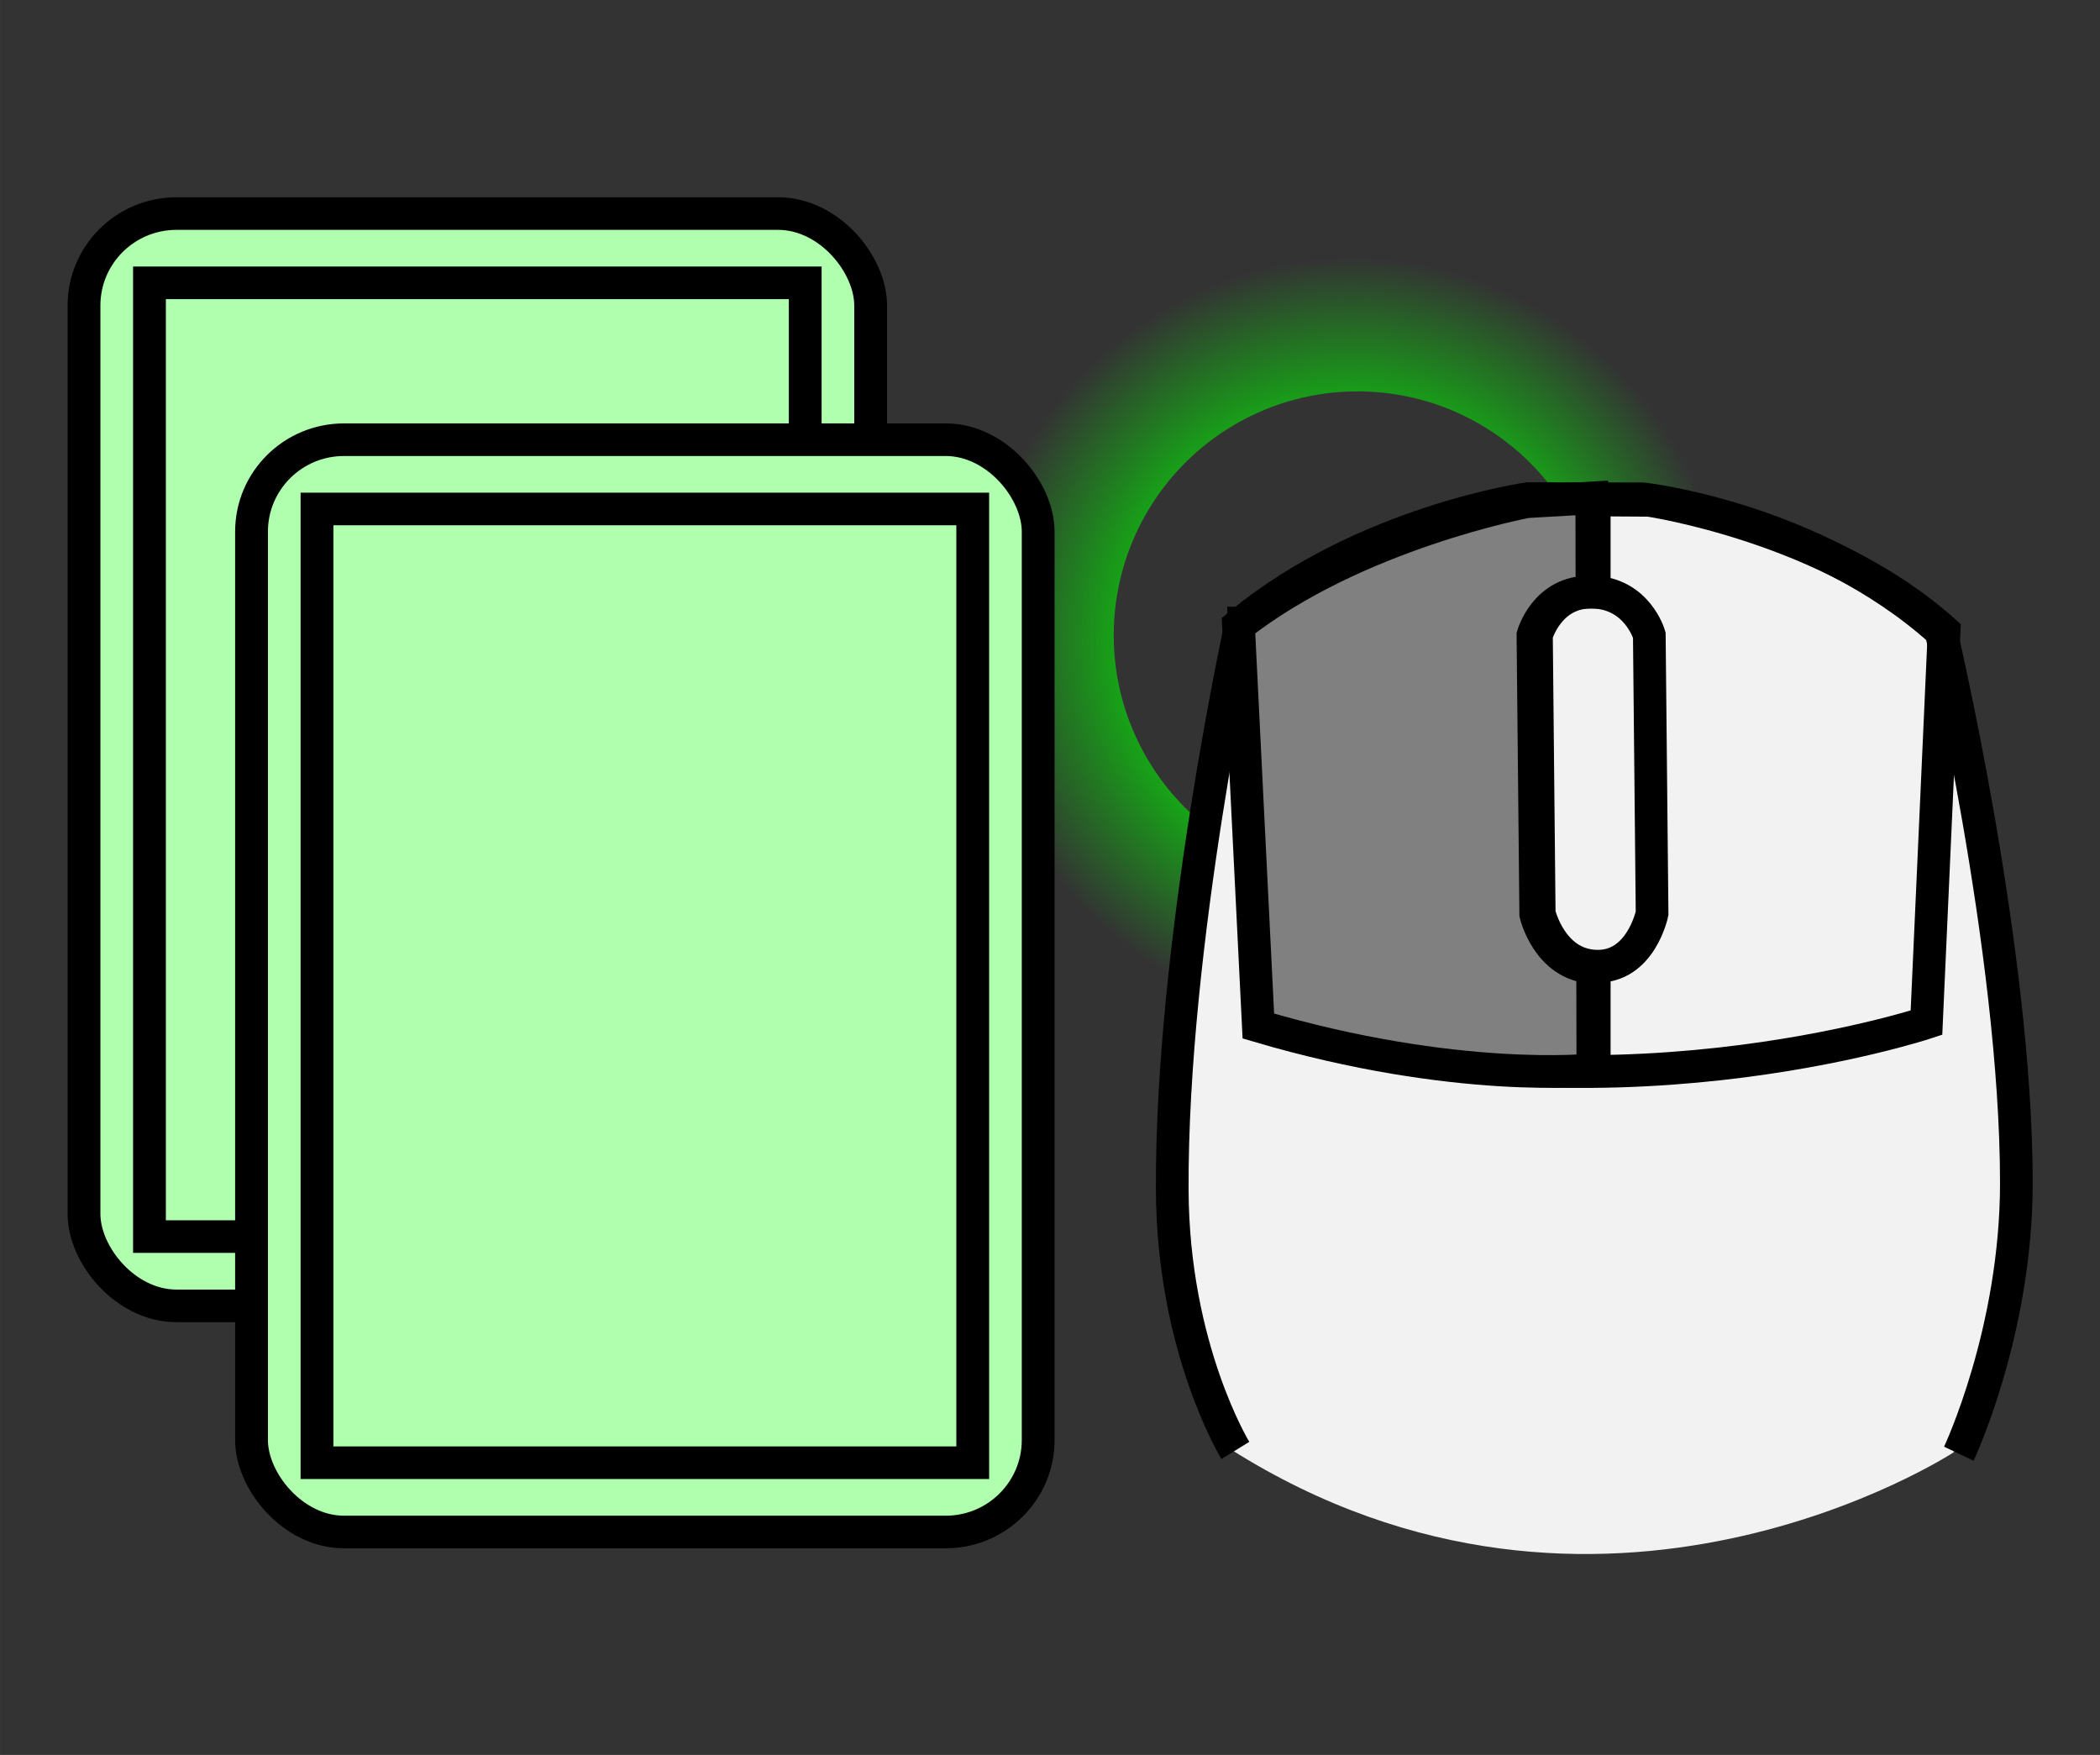 <?xml version="1.0" encoding="UTF-8" standalone="no"?>
<!-- Created with Inkscape (http://www.inkscape.org/) -->

<svg
   width="192.642"
   height="160.965"
   viewBox="0 0 50.97 42.589"
   version="1.1"
   id="svg1194"
   inkscape:version="1.1 (c4e8f9e, 2021-05-24)"
   sodipodi:docname="left-outside-selection.svg"
   inkscape:export-filename="/home/damien/dev/perso/tabulous/apps/web/public/images/help/left-outside-selection.png"
   inkscape:export-xdpi="100"
   inkscape:export-ydpi="100"
   xmlns:inkscape="http://www.inkscape.org/namespaces/inkscape"
   xmlns:sodipodi="http://sodipodi.sourceforge.net/DTD/sodipodi-0.dtd"
   xmlns:xlink="http://www.w3.org/1999/xlink"
   xmlns="http://www.w3.org/2000/svg"
   xmlns:svg="http://www.w3.org/2000/svg">
  <rect x="0" y="0" width="50.97" height="42.589" fill="#333333" stroke="none"/>
  <sodipodi:namedview
     id="namedview1196"
     pagecolor="#ffffff"
     bordercolor="#666666"
     borderopacity="1.0"
     inkscape:pageshadow="2"
     inkscape:pageopacity="0.0"
     inkscape:pagecheckerboard="0"
     inkscape:document-units="px"
     showgrid="false"
     fit-margin-top="5"
     fit-margin-left="5"
     fit-margin-right="5"
     fit-margin-bottom="5"
     units="px"
     inkscape:zoom="2.6832492"
     inkscape:cx="58.697493"
     inkscape:cy="127.08473"
     inkscape:window-width="1866"
     inkscape:window-height="1053"
     inkscape:window-x="54"
     inkscape:window-y="-10"
     inkscape:window-maximized="1"
     inkscape:current-layer="layer1" />
  <defs
     id="defs1191">
    <radialGradient
       inkscape:collect="always"
       xlink:href="#linearGradient164525"
       id="radialGradient164628-9-9-9"
       gradientUnits="userSpaceOnUse"
       gradientTransform="matrix(1.104,-0.015,0.015,1.121,82.636,-62.255)"
       cx="86.828"
       cy="176.672"
       fx="86.828"
       fy="176.672"
       r="8.284" />
    <linearGradient
       inkscape:collect="always"
       id="linearGradient164525">
      <stop
         style="stop-color:#00ff00;stop-opacity:1;"
         offset="0"
         id="stop164521" />
      <stop
         style="stop-color:#00ff00;stop-opacity:0.631;"
         offset="0.57"
         id="stop164950" />
      <stop
         style="stop-color:#00ff00;stop-opacity:0;"
         offset="1"
         id="stop164523" />
    </linearGradient>
  </defs>
  <g
     inkscape:label="Calque 1"
     inkscape:groupmode="layer"
     id="layer1">
    <g
       id="g397156"
       transform="translate(-148.331,-118.955)">
      <circle
         style="fill:none;fill-opacity:1;fill-rule:evenodd;stroke:url(#radialGradient164628-9-9-9);stroke-width:3.861;stroke-linecap:butt;stroke-linejoin:miter;stroke-miterlimit:4;stroke-dasharray:none;stroke-dashoffset:0;stroke-opacity:1;stop-color:#000000"
         id="path164475-7-7-3"
         cy="134.372"
         cx="181.282"
         r="7.85" />
      <g
         id="g191853-8-9-1-4"
         transform="matrix(0.486,0,0,0.483,131.897,33.404)"
         style="font-variation-settings:normal;vector-effect:none;fill:#afffaf;fill-opacity:1;stroke:#000000;stroke-width:1.638;stroke-linecap:butt;stroke-linejoin:miter;stroke-miterlimit:4;stroke-dasharray:none;stroke-dashoffset:0;stroke-opacity:1;-inkscape-stroke:none;stop-color:#000000">
        <rect
           style="font-variation-settings:normal;opacity:1;vector-effect:none;fill:#afffaf;fill-opacity:1;fill-rule:evenodd;stroke:#000000;stroke-width:1.638;stroke-linecap:butt;stroke-linejoin:miter;stroke-miterlimit:4;stroke-dasharray:none;stroke-dashoffset:0;stroke-opacity:1;-inkscape-stroke:none;stop-color:#000000;stop-opacity:1"
           id="rect188616-0-9-7-1"
           width="39.286"
           height="54.882"
           x="38.01"
           y="187.855"
           ry="4.619" />
        <rect
           style="font-variation-settings:normal;opacity:1;vector-effect:none;fill:#afffaf;fill-opacity:1;fill-rule:evenodd;stroke:#000000;stroke-width:1.638;stroke-linecap:butt;stroke-linejoin:miter;stroke-miterlimit:4;stroke-dasharray:none;stroke-dashoffset:0;stroke-opacity:1;-inkscape-stroke:none;stop-color:#000000;stop-opacity:1"
           id="rect191725-5-3-89-9"
           width="32.749"
           height="47.921"
           x="41.279"
           y="191.335"
           ry="0" />
      </g>
      <g
         id="g191853-8-9-1-4-0"
         transform="matrix(0.486,0,0,0.483,135.963,38.892)"
         style="font-variation-settings:normal;vector-effect:none;fill:#afffaf;fill-opacity:1;stroke:#000000;stroke-width:1.638;stroke-linecap:butt;stroke-linejoin:miter;stroke-miterlimit:4;stroke-dasharray:none;stroke-dashoffset:0;stroke-opacity:1;-inkscape-stroke:none;stop-color:#000000">
        <rect
           style="font-variation-settings:normal;opacity:1;vector-effect:none;fill:#afffaf;fill-opacity:1;fill-rule:evenodd;stroke:#000000;stroke-width:1.638;stroke-linecap:butt;stroke-linejoin:miter;stroke-miterlimit:4;stroke-dasharray:none;stroke-dashoffset:0;stroke-opacity:1;-inkscape-stroke:none;stop-color:#000000;stop-opacity:1"
           id="rect188616-0-9-7-1-9"
           width="39.286"
           height="54.882"
           x="38.01"
           y="187.855"
           ry="4.619" />
        <rect
           style="font-variation-settings:normal;opacity:1;vector-effect:none;fill:#afffaf;fill-opacity:1;fill-rule:evenodd;stroke:#000000;stroke-width:1.638;stroke-linecap:butt;stroke-linejoin:miter;stroke-miterlimit:4;stroke-dasharray:none;stroke-dashoffset:0;stroke-opacity:1;-inkscape-stroke:none;stop-color:#000000;stop-opacity:1"
           id="rect191725-5-3-89-9-8"
           width="32.749"
           height="47.921"
           x="41.279"
           y="191.335"
           ry="0" />
      </g>
      <g
         id="g339092-0-8"
         transform="translate(152.352,85.156)">
        <g
           id="g243845-9-5"
           transform="matrix(0.488,0,0,0.489,16.943,-15.101)"
           style="stroke-width:2.047">
          <path
             style="font-variation-settings:normal;opacity:1;vector-effect:none;fill:#f2f2f2;fill-opacity:1;stroke:none;stroke-width:1.625;stroke-linecap:butt;stroke-linejoin:miter;stroke-miterlimit:4;stroke-dasharray:none;stroke-dashoffset:0;stroke-opacity:1;-inkscape-stroke:none;stop-color:#000000;stop-opacity:1"
             d="m 54.208,172.075 c 0,0 2.862,-6.028 2.862,-13.434 0,-11.55 -3.753,-27.385 -3.753,-27.385 -6.273,-5.616 -14.817,-6.569 -14.817,-6.569 l -5.712,-0.011 c 0,0 -8.124,1.149 -14.275,6.178 0,0 -3.486,15.855 -3.427,28.149 0.038,7.869 3.14,12.909 3.14,12.909 18.424,11.63 35.984,0.164 35.984,0.164 z"
             id="path18382-9-1-8"
             sodipodi:nodetypes="csccccscc" />
          <path
             style="fill:none;stroke:#000000;stroke-width:1.625;stroke-linecap:butt;stroke-linejoin:miter;stroke-miterlimit:4;stroke-dasharray:none;stroke-opacity:1"
             d="m 54.466,172.145 c 0,0 2.862,-6.028 2.862,-13.434 0,-11.55 -3.753,-27.385 -3.753,-27.385 -6.273,-5.616 -14.817,-6.569 -14.817,-6.569 l -5.712,-0.011 c 0,0 -8.124,1.149 -14.275,6.178 0,0 -3.486,15.855 -3.427,28.149 0.038,7.869 3.14,12.909 3.14,12.909"
             id="path18382-96-43"
             sodipodi:nodetypes="csccccsc" />
          <path
             style="fill:none;stroke:#000000;stroke-width:1.625;stroke-linecap:butt;stroke-linejoin:miter;stroke-miterlimit:4;stroke-dasharray:none;stroke-opacity:1"
             d="m 18.929,130.924 0.97,19.821 c 16.457,5.473 32.958,0.009 32.958,0.009 l 0.877,-19.428 c -5.787,-5.188 -14.678,-6.498 -14.678,-6.498 l -6.043,-0.038 c 0,0 -8.335,1.572 -14.084,6.134 z"
             id="path19519-2-71"
             sodipodi:nodetypes="ccccccc" />
          <path
             id="rect20474-5-3"
             style="opacity:1;fill:none;fill-rule:evenodd;stroke:#000000;stroke-width:1.625;stroke-miterlimit:4;stroke-dasharray:none;stop-color:#000000;stop-opacity:1"
             d="m 33.459,131.517 c 0,0 0.611,-2.201 2.816,-2.131 2.206,0.07 2.797,2.131 2.797,2.131 l 0.138,13.811 c 0,0 -0.555,2.697 -2.789,2.624 -2.235,-0.073 -2.825,-2.624 -2.825,-2.624 z"
             sodipodi:nodetypes="czcczcc" />
          <path
             style="fill:none;stroke:#000000;stroke-width:1.625;stroke-linecap:butt;stroke-linejoin:miter;stroke-miterlimit:4;stroke-dasharray:none;stroke-opacity:1"
             d="m 36.334,124.719 v 4.73 m 0,18.506 v 5.239"
             id="path21306-4-8"
             sodipodi:nodetypes="cccc" />
        </g>
        <path
           id="path19519-7-9-1-4-0"
           style="font-variation-settings:normal;vector-effect:none;fill:#808080;fill-opacity:1;stroke:#000000;stroke-width:0.794;stroke-linecap:butt;stroke-linejoin:miter;stroke-miterlimit:4;stroke-dasharray:none;stroke-dashoffset:0;stroke-opacity:1;-inkscape-stroke:none;stop-color:#000000"
           d="m 34.614,45.883 -1.578,0.091 c 0,0 -4.141,0.771 -6.997,3.007 l 0.482,9.718 c 4.816,1.422 8.119,1.063 8.119,1.063 l -0.005,-2.489 c -1.092,-0.052 -1.381,-1.286 -1.381,-1.286 l -0.068,-6.772 c 0,0 0.303,-1.079 1.399,-1.045 0.011,3.5e-4 0.022,9.8e-4 0.034,9.8e-4 z" />
      </g>
    </g>
  </g>
</svg>
